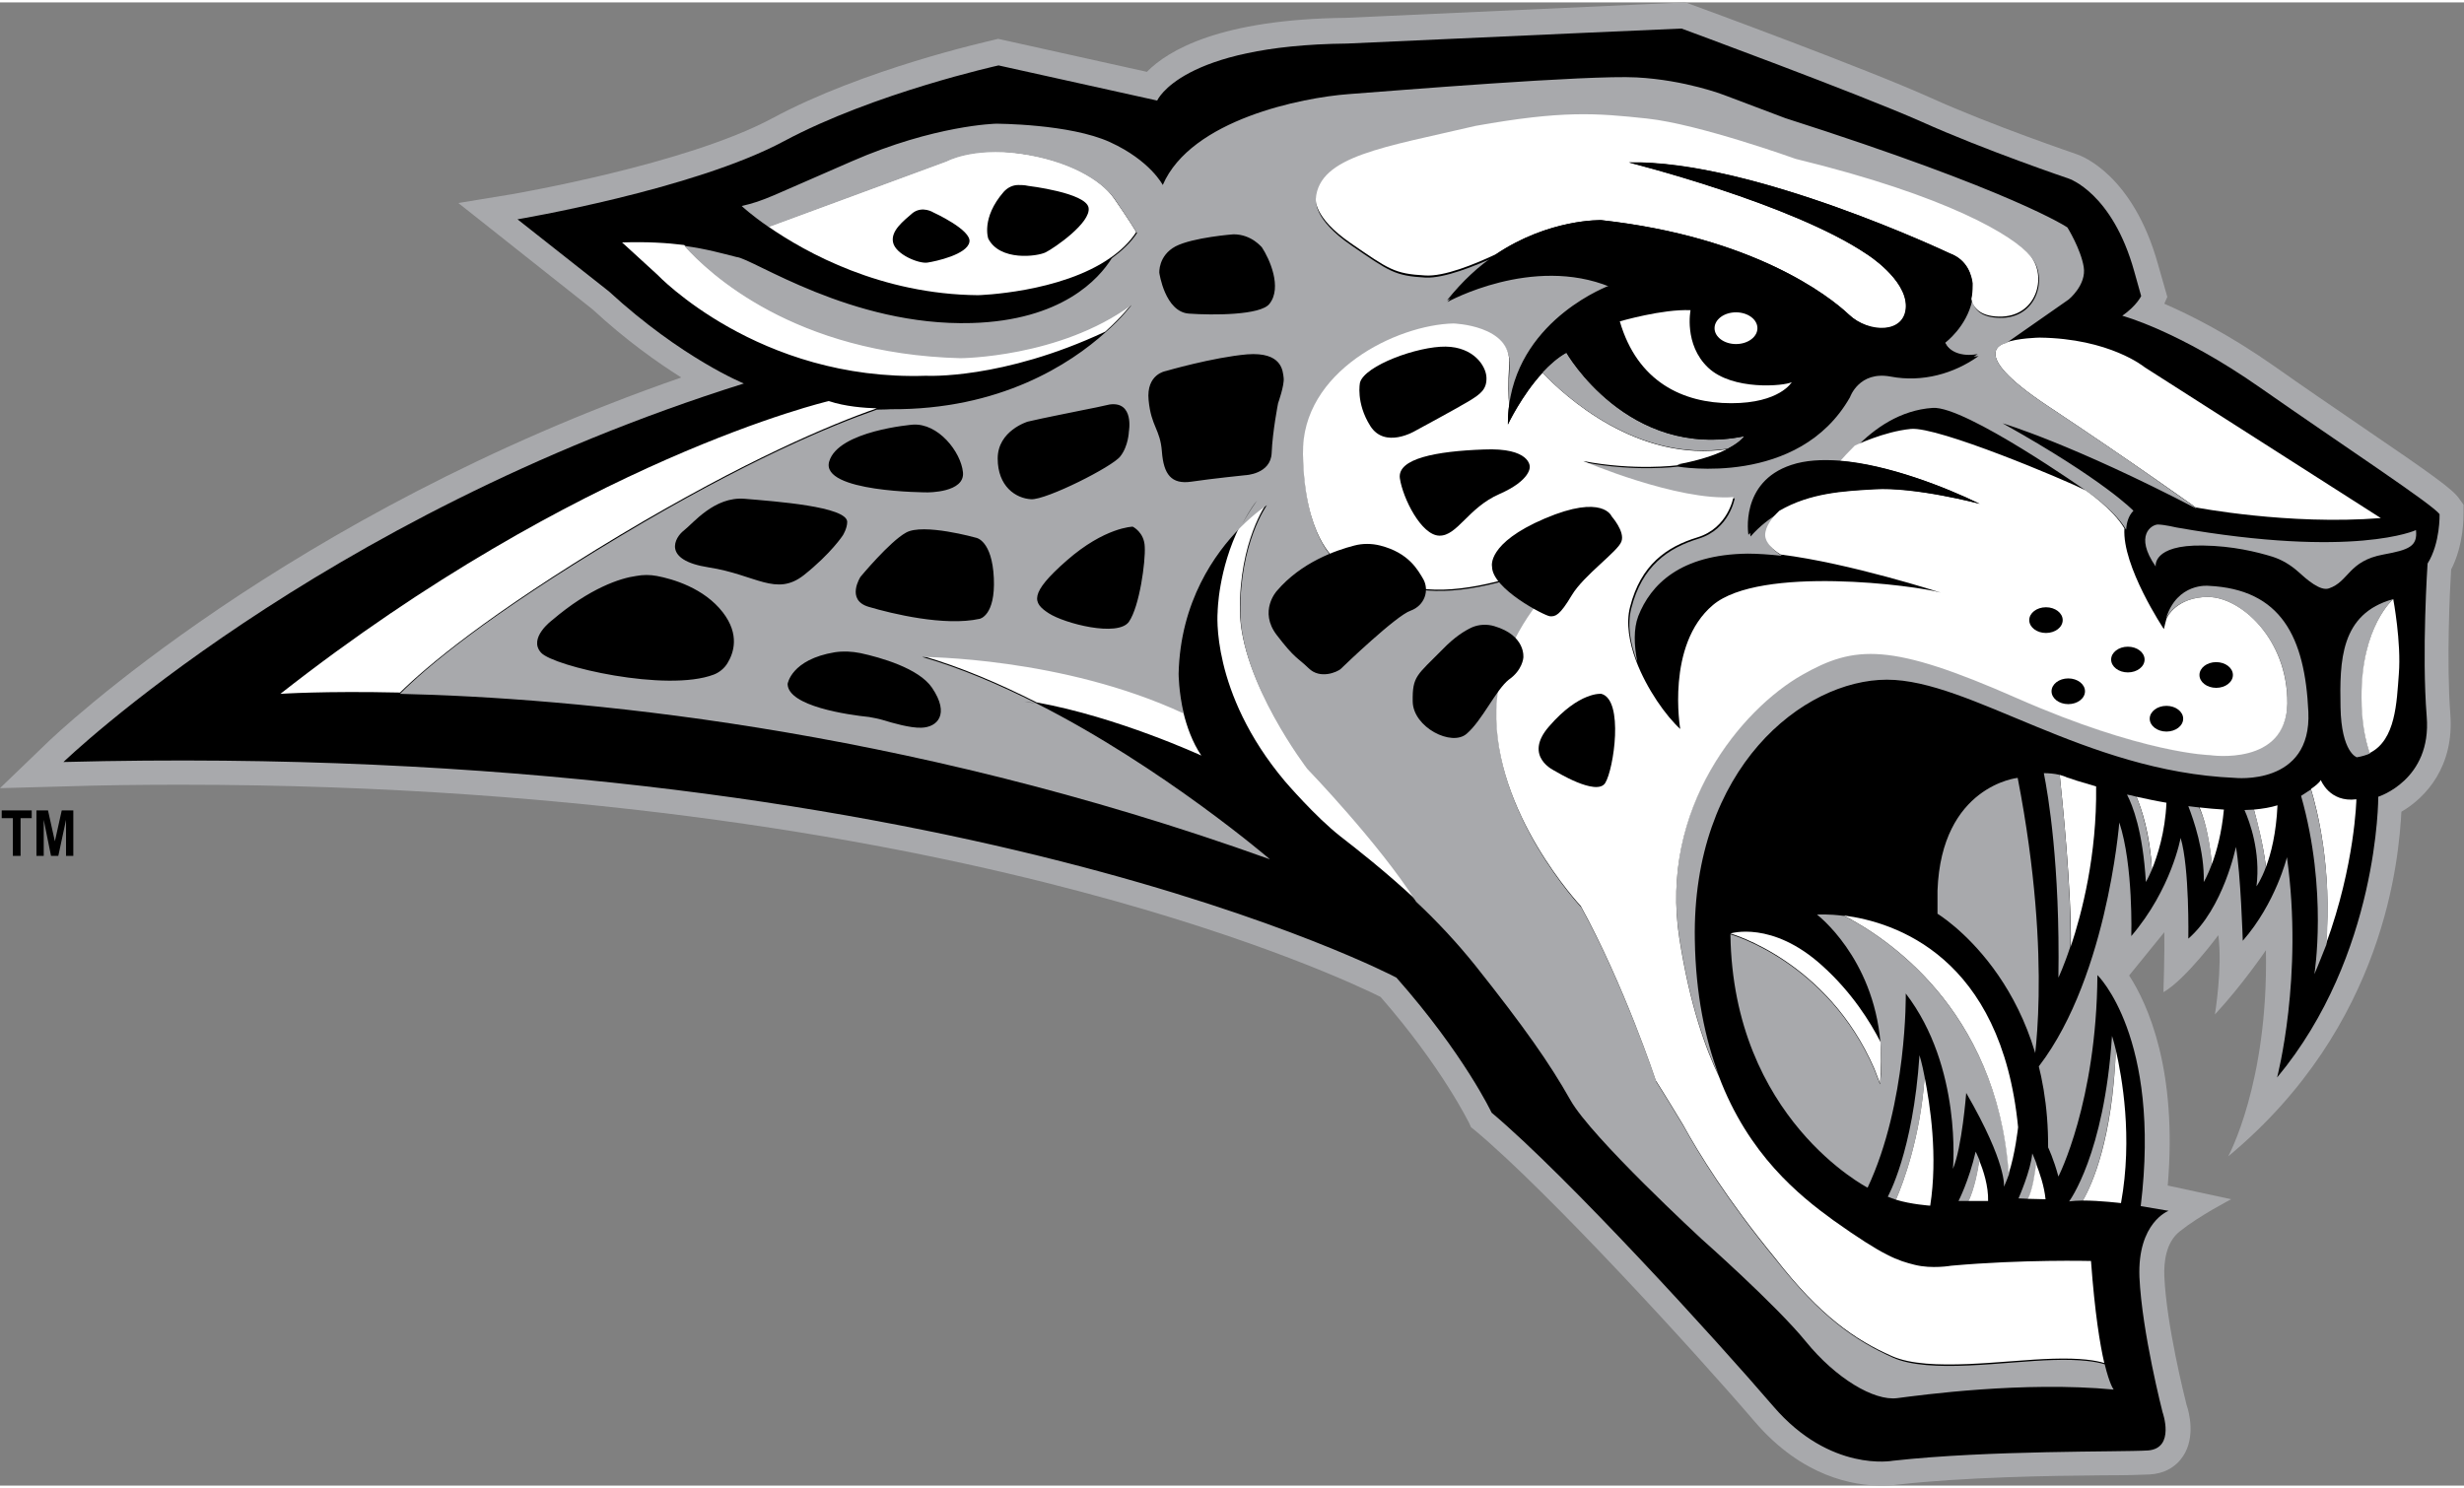 <svg height="1510" viewBox="15.6 8.2 574.7 346" width="2500" xmlns="http://www.w3.org/2000/svg"><rect x="15.6" y="8.2" width="574.7" height="346" fill="#808080" stroke="none"/><path d="m512.2 235.2c4.4 6.8 11.3 22.1 9 49l14.8 3.2s-7.4 3.8-12 7.5c-3.3 2.6-3.7 7.3-3.6 10.4.5 11.4 4.7 28.1 5.2 30.1.6 1.7 2.1 7.5-.8 11.9-1.7 2.6-4.4 4.1-7.8 4.3-2 .1-5.8.2-11 .2-12.1.1-32.3.4-48.1 2.2-.6.1-1.8.2-3.5.2-6.3 0-18.4-1.9-29.6-15-13.7-16-48-53.5-65.1-67.8l-1-.8-.5-1.1c-.1-.1-6.2-12.8-20.6-29.3-4.8-2.4-28.3-13.5-69.7-24.5-42.8-11.4-114-25-210.1-25-9 0-18.2.1-27.4.4l-14.8.4 10.7-10.3c2.3-2.3 56.3-53.6 148.2-85.5-5.7-3.6-12.9-8.7-20.7-15.9l-31.3-24.8 12.8-2.1c.4-.1 40.3-6.9 60.3-17.6 21.5-11.6 50.4-18 51.6-18.3l1.2-.3 34.7 7.7c4.9-5 17.1-12.3 46.5-12.6l79.1-3.6 1.1.4c1.7.6 41.4 15.2 56.2 21.9 14.4 6.5 33.7 13 33.9 13.1 1.3.4 13.2 4.9 19 25.6l2.2 7.7-.7 1.6c6 2.6 15 7.1 25.7 14.6 6.5 4.6 13.4 9.3 19.4 13.4 17.9 12.2 22.2 15.3 23.7 17.5l1 1.4v1.8c0 .8.1 7.5-2.9 13.3-.3 4.7-1.1 21.4-.2 33.6 1 12.3-5.7 19.6-11.4 22.9-.6 10.5-3.5 49.8-40.4 80.4 0 0 9.4-17.1 8.8-48.1 0 0-5.4 8-11.9 15 0 0 1.8-10.9.8-18.5 0 0-7.6 10.3-12.8 13.3 0 0 .3-9.5.2-14z" fill="#a8a9ac"/><path d="m486.2 189.1s-17.8 1.8-18.7 26.3v5.4s26 15.6 25.8 54.5c0 0 1.3 2.7 2.4 6.8 0 0 8.9-17.3 9.1-47 0 0 14.9 14.4 10.1 53.9l6.5 1.1s-7.3 2.7-6.8 15.5c.6 12.9 5.4 31.5 5.4 31.5s3 8.4-3.4 8.9c-6.4.4-37-.1-59.5 2.4 0 0-14.6 2.8-27.9-12.7s-48-53.6-65.7-68.5c0 0-6.4-13.6-22.2-31.5 0 0-105.1-55.6-310.9-50.3 0 0 59.2-57.1 158.7-88.3 0 0-14.4-5.8-31.5-21.5l-21.3-16.8s41-6.9 62.1-18.2 50.1-17.7 50.1-17.7l37 8.2s5.5-12.9 44.3-13.3c39-1.8 78-3.5 78-3.5s41 15.1 55.9 21.7c14.9 6.7 34.4 13.3 34.4 13.3s10.2 3.3 15.3 21.7l1.6 5.7s-1 2.2-4.4 4.6c0 0 13.2 3.5 32.2 16.8s40.2 27.2 41.8 29.5c0 0 .2 6.7-2.8 11.5 0 0-1.4 20.9-.2 35.7s-11.3 18.7-11.3 18.7.2 36.9-23.6 65.5c0 0 6.2-23.5 2.3-51.4 0 0-2.6 10.7-10.3 19.5 0 0-.5-15.9-1.6-21.9 0 0-2.9 14.3-11.1 21.4 0 0 .3-16.5-1.8-23.5 0 0-2.1 11.9-11.5 22.9 0 0 .5-16.5-2.8-26.5 0 0-3 38.4-20.3 58.8 0-.2 5.1-25.4-3.4-69.2z"/><path d="m484.2 281.5c-2.9-38.7-29.2-55.5-38.5-60.2-3.8-.5-6.3-.3-6.3-.3s13.1 9.9 14.8 29.9c.3 3 .3 6.2-.1 9.7l-1.3-3.4c-10.9-25.3-33.6-31.6-33.6-31.6.6 43 32 59.1 32 59.1 9.3-19.8 8.9-45.3 8.9-45.3 13.2 17.2 11 40.9 11 40.9 2.1-4.9 3.1-17.7 3.1-17.7 9.6 16.6 8.8 21.9 8.8 21.9.4-.9.8-1.9 1.2-3z" fill="#a8a9ac"/><path d="m452.8 257 1.3 3.4c.3-3.5.3-6.7.1-9.7-2.4-4.7-6.7-11.6-13.6-17.8-11.7-10.6-21.4-7.5-21.4-7.5s22.7 6.4 33.6 31.6zm-7.2-35.8c9.4 4.8 35.7 21.5 38.5 60.2 1.5-4.4 2.2-10.8 2.2-10.8-3.9-39.9-28.8-47.9-40.7-49.4z" fill="#fff"/><path d="m463.3 253.8c-1.5 22.6-7.4 33-7.4 33 .6.2 1.2.5 1.9.7 1.8-4.1 5.7-14.7 6.7-28.6-.6-3.2-1.2-5.1-1.2-5.1z" fill="#a8a9ac"/><path d="m464.5 258.9c-1 13.9-4.9 24.5-6.7 28.6 3.5 1.1 8 1.4 8 1.4 1.8-11.5 0-23.4-1.3-30zm12.7 19.4c-.4 2.6-1.1 6.4-2.5 9.5h4.6c.1-3.4-1.1-7.2-2.1-9.5z" fill="#fff"/><path d="m476.4 276.3c-1.6 6.9-4 11.5-4 11.5h2.4c1.4-3.1 2.1-6.9 2.5-9.5-.5-1.2-.9-2-.9-2zm13.2.4c-.3 3.9-3.2 10.5-3.2 10.5l2.3.1c1.1-2.4 1.6-5.8 1.9-8.2-.6-1.5-1-2.4-1-2.4z" fill="#a8a9ac"/><path d="m490.5 279.1c-.3 2.4-.8 5.9-1.9 8.2l4.1.1c-.3-3.1-1.4-6.2-2.2-8.3z" fill="#fff"/><path d="m508.2 249.3c-1.8 27.7-10 38.6-10 38.6.9-.1 2-.2 3.2-.2 2.2-3.8 6.8-14.3 7.7-35.1-.5-2.1-.9-3.3-.9-3.3z" fill="#a8a9ac"/><path d="m509.1 252.6c-.8 20.8-5.5 31.3-7.7 35.1 4 0 8.9.6 8.9.6 2.8-15.4.2-29.5-1.2-35.7zm8.4-42.1c1.3-3.2 3.1-8.7 3.4-15.6-2.4-.4-4.7-.9-7-1.4 1.2 2.8 3.2 8.8 3.6 17zm-21.5-22.1c.6 5.7 2.8 27.1 2.6 40 2.6-7.8 6.1-21.3 5.9-37.3-3.5-1-6-1.8-6.8-2.1-.6-.3-1.1-.4-1.7-.6z" fill="#fff"/><path d="m511.7 193c1.3 2.5 3.7 8.5 4.4 20.4 0 0 .6-1 1.4-2.9-.5-8.2-2.4-14.1-3.6-17-.7-.2-1.5-.4-2.2-.5zm-15.7-4.6c-1.3-.3-2.6-.4-3.7-.4 1 5 3.8 21.4 3.4 47.7 0 0 1.3-2.7 2.8-7.3.3-12.9-1.9-34.2-2.5-40z" fill="#a8a9ac"/><path d="m541.3 196.5c.7 2.7 2.2 8.2 2.8 13.4 1.2-3.1 2.4-7.9 2.7-14.4-1.6.5-3.4.8-5.5 1z" fill="#fff"/><path d="m539.1 196.6c1.2 2.7 3.8 9.7 2.8 17.8 0 0 1.1-1.5 2.2-4.5-.6-5.2-2-10.7-2.8-13.4-.7 0-1.4.1-2.2.1zm-13.1-.9c1.2 3.1 3.8 10.5 3.6 17.7 0 0 .9-1.5 1.9-4.2-.7-7.3-2.1-11.4-3-13.2-.8-.1-1.7-.2-2.5-.3z" fill="#a8a9ac"/><path d="m531.5 209.2c1.1-2.9 2.3-7.3 2.8-12.7-1.9-.1-3.8-.3-5.7-.5.8 1.8 2.2 5.9 2.9 13.2zm25.4-19.6c-.3.6-1.3 1.4-2.3 2.1 1.4 4.6 5 18.5 3.5 36.2 6.8-18.6 7.1-33.8 7.1-33.8-6.3.8-8.3-4.5-8.3-4.5z" fill="#fff"/><path d="m554.6 191.8c-1.2.8-2.3 1.5-2.3 1.5 6.3 22.2 3.1 41.6 3.1 41.6 1-2.3 1.9-4.7 2.8-6.9 1.4-17.8-2.2-31.6-3.6-36.2zm19.2-44.4c-12.4 3.4-12.5 14.5-12.3 25.2.2 10.6 3.8 11.7 3.8 11.7 1.2-.2 2.2-.5 3.1-.9-1.1-2.9-1.9-7.1-1.9-13-.2-16.7 7.3-23 7.3-23z" fill="#a8a9ac"/><path d="m575.1 164.9c.6-7.4-1.3-17.5-1.3-17.5s-7.5 6.3-7.4 22.9c0 6 .9 10.1 1.9 13 6.1-3 6.3-11.9 6.8-18.4z" fill="#fff"/><path d="m579.1 131.3s-14.3 6.7-55.8-.6c0 0-3-.7-4.4-.7s-5.6 2.5-.5 9.8c0 0-.9-5.1 11-4.9 7 .1 12.6 1.5 16.2 2.6 2.2.7 4.2 1.9 5.9 3.4 2.2 2 5.3 4.7 7.3 4 4.7-1.6 4.5-6.4 12.7-7.9 6-1.1 8-1.9 7.6-5.7z" fill="#a8a9ac"/><path d="m257.4 171.5c18.9 3.4 38.4 12.4 38.4 12.4-2.1-3.1-3.4-6.8-4.2-10.1-28.3-13.2-61-13.2-61-13.2 9 2.6 18.1 6.5 26.8 10.9zm47.4-21.3c-.2-16.3 6.2-25.1 6.2-25.1s-2.7 1.7-6.2 5.2c-5.1 10.2-5.2 20.1-5.2 20.1s-1.8 18.7 15.7 39.5c0 0 7.1 8.3 13 12.9 3.6 2.8 10.3 8 17.6 14.8-8.7-13.7-25.4-31-25.4-31s-15.5-20.1-15.7-36.4z" fill="#fff"/><path d="m501.9 121.9s-28.3-20-36-19.5-13.6 4.8-17.8 9.1c0 0 6.8-3.3 13.1-3.9 6.3-.5 35.7 11.8 40.7 14.3zm-71.1 14.9c-2.9-.4-5.6-.6-8-.5-15.7.2-22.6 7.2-25.5 14.6-1.1 2.9-1 6.8-.2 10.7 2.5 6.6 7 12.9 10.3 15.9 0 0-3.3-19.6 7.6-28.9 11-9.3 47.4-4.5 53.2-2.9 0 0-21.4-6.9-37.4-8.9z"/><g fill="#fff"><path d="m220.1 102.9c-2.9-.1-7.3-.4-11.2-1.7 0 0-58.1 13.5-127.9 68.3 0 0 10.1-.7 27.9-.3 5.9-5.8 20.1-18 51.4-36.8 29.3-17.5 49.2-25.8 59.8-29.5zm272.9-.7c19.3 12.8 34.7 23.8 34.7 23.8s21.6 4.2 43.2 2.5l-55.1-35.2s-8.1-6.7-24.5-6.9c0 0-5.3.1-7.9 1.2.1.1-9.7 1.8 9.6 14.6zm-213.5-23.6c-16.8 12.3-39.9 12.4-39.9 12.4-38.7-1-58.7-19.8-64.4-26.2-4-.5-8.7-.8-14.5-.6l8.2 7.5s23.6 24.9 62.7 23.6c0 0 17.7 1 41.8-10.3 4.1-3.7 6.1-6.4 6.1-6.4z"/><path d="m275.5 54c-3.2-4.7-11-9.1-22.1-10.6-11.1-1.6-17.1 1.8-17.1 1.8l-41.5 15.3c8.8 6.1 26.3 15.8 48.9 16 0 0 19.3-.5 31-8.8 2.3-1.6 4.4-3.6 5.9-5.9.1 0-1.9-3.2-5.1-7.8z"/></g><path d="m530.6 146.9c7.6 0 18.6 9.9 18.5 24.6s-18 12.1-18 12.1-15.6-.2-45.1-13.3-37.8-12.4-50.1-5.4c-13.9 7.9-33.4 30.8-28.6 61.5 2.4 15.5 6.1 25.7 9.2 32.1-3.2-8.5-5.4-18.9-5.6-31.6-.7-40.1 25.3-60.7 44.8-60.7s46 21.4 81.1 22.9c0 0 18 2 17.2-15.4s-6.3-28.6-23.3-29.4c0 0-7.3-.8-9.9 7.6.2-.3 2.4-5 9.8-5z" fill="#a8a9ac"/><path d="m493 102.2c-19.3-12.8-9.5-14.5-9.5-14.5l14.6-10.2s4.2-3.4 3.5-7.6-3.8-9.2-3.8-9.2-12.3-8.4-65.8-25.5l-14.3-5.4s-9-3.5-20.4-4.1-56.5 3.1-67.2 3.9-36.7 5.9-43.3 21.2c0 0-2.9-5.7-12.3-10s-26.6-4.3-26.6-4.3-14.3.3-33.7 8.8c-19.4 8.4-20.1 9.1-25.6 10.4 0 0 2.2 2.1 6.3 4.9l41.5-15.3s6-3.3 17.1-1.8c11.1 1.6 18.8 6 22.1 10.6 3.2 4.7 5.2 7.9 5.2 7.9-1.5 2.3-3.6 4.2-5.9 5.9-3 4.8-11.6 14.5-32.7 15.1-28 .8-51.1-15.1-54.8-15.4-3.2-.8-7-1.9-12.2-2.6 5.7 6.4 25.7 25.2 64.4 26.2 0 0 23.1-.1 39.9-12.4 0 0-2 2.8-6.1 6.4 1.2-.6 2.4-1.1 3.6-1.8l-3.6 1.8c-8.1 7.3-24.5 18.1-50.1 17.9 0 0-1.3.1-3.2.1-10.6 3.7-30.6 12-59.8 29.5-31.3 18.7-45.6 30.9-51.4 36.8 39.2.9 115.8 7.3 202.9 38.6 0 0-24.9-21.4-54.3-36.3-1-.2-1.9-.3-2.9-.5 1 .1 1.9.3 2.9.5-8.7-4.4-17.8-8.3-26.8-10.9 0 0 32.7 0 61 13.2-1.2-5.1-1.2-9.3-1.2-9.3.4-16.9 8.5-28.1 14.4-34.1 1.1-2.1 2.3-4.3 3.9-6.3-1.5 2.1-2.8 4.2-3.9 6.3 3.5-3.5 6.2-5.2 6.2-5.2s-6.4 8.8-6.2 25.1 15.6 36.4 15.6 36.4 16.7 17.3 25.4 31c4.7 4.4 9.5 9.5 13.9 15 11.2 14.1 17.2 22.6 22.1 31.3s30.6 32.4 30.6 32.4 17.3 15.3 24.3 23.9 15.9 13.9 21.3 13.2 29.4-4 50.5-2c0 0-.9-1-2.1-5.9-1.9-.6-5.5-1.2-12-1-11.2.3-28.9 3.3-37.5-.6s-16.6-9.3-27.2-22.8c-11.1-13.5-18-24.7-21.5-31.1-3.9-6.5-6.4-10.4-6.4-10.4s-7.3-22.1-17.5-40.7c0 0-20.4-21.7-19.7-45.8s25.8-40 25.8-40-31.8 17.4-49 10.3l-14.3-5.4s-7.3-5.1-7.6-24.5 21.9-30.2 35.1-30.5c0 0 13.5.4 13 9.5-.3 4.8-.2 7.7 0 9.5 2.8-20.3 23.5-27.8 23.5-27.8-18.2-7.5-38 3.5-38 3.5 3.6-4.6 7.5-8 11.3-10.6-4.9 2.2-12 5.1-16.4 4.9-7.2-.4-8.4-1.4-17.3-7.5s-8.2-10.4-8.2-10.4c.8-10 16-12 37.4-17.2 20.2-3.5 27.9-3 40-1.7s34.6 9.4 34.6 9.4c35.7 8.8 50.9 18.1 54.8 22.7 3.9 4.7 1.4 14.3-7.4 14.1-4.5-.1-6-2.1-6.4-4.1-1.3 6.2-6.3 9.9-6.3 9.9 2 4.3 7.8 3.1 7.8 3.1-5.7 4.1-13.1 6.2-20.5 4.8s-9.5 4.8-9.5 4.8c-12 21.1-40.1 16.2-40.1 16.2s-10 1.3-21.8-1c0 0 22.1 9.4 35 8.4 0 0-1.2 7.2-8.4 9.4s-13.2 6.4-15.7 16.2c-1 3.8-.3 8.3 1.4 12.6-.8-3.9-.9-7.8.2-10.7 2.9-7.4 9.8-14.4 25.5-14.6 2.4 0 5.1.2 8 .5-1.9-1.2-3.5-2.7-3.6-4.5-.1-2 1.5-4 3.3-5.7-2.4 1.4-4.8 3.2-7 5.7 0 0-2.1-12.3 10-16.3 3.3-1.1 7.1-1.3 11.3-1 .8-.8 1.9-2 3.4-3.6 4.2-4.3 10.2-8.6 17.8-9.1s36 19.5 36 19.5 6.3 4.2 9.1 8.9c.1-1.7.6-3.3 1.7-4.4 0 0-6.7-7.1-30.5-20.4 0 0 16 4.7 45.4 20-.4-.4-15.8-11.4-35.1-24.2z" fill="#a8a9ac"/><path d="m530.6 146.9c-7.3 0-9.6 4.7-9.7 5.1-.2.7-.4 1.5-.6 2.4 0 0-9.8-14.7-9.2-23.5-2.8-4.7-9.1-8.9-9.1-8.9-5-2.5-34.4-14.9-40.7-14.3s-13.1 3.9-13.1 3.9c-1.6 1.6-2.7 2.8-3.4 3.6 11.3.9 24.5 6.1 32.6 10 0 0-15.1-4-24.6-3.4-7.1.4-15 .8-22.2 5-1.7 1.6-3.3 3.7-3.3 5.7.1 1.8 1.7 3.3 3.6 4.5 16.1 2 37.4 8.9 37.4 8.9-5.8-1.7-42.2-6.4-53.2 2.9s-7.6 28.9-7.6 28.9c-3.3-3-7.8-9.3-10.3-15.9-1.6-4.3-2.4-8.8-1.4-12.6 2.5-9.8 8.5-14 15.7-16.2s8.4-9.4 8.4-9.4c-13 1-35-8.4-35-8.4 11.9 2.3 21.8 1 21.8 1 5.9-1.1 9.7-2.6 12-3.8-21.2 3.3-38.3-12.5-43.3-17.8-4.9 5.3-8.1 12.1-8.1 12.1 0-1.6.1-3.1.3-4.6-.2-1.8-.3-4.8 0-9.5.6-9.1-13-9.5-13-9.5-13.2.3-35.5 11.1-35.1 30.5.3 19.4 7.6 24.5 7.6 24.5l14.3 5.4c17.2 7.1 49-10.3 49-10.3s-25.2 16-25.8 40c-.7 24.1 19.7 45.8 19.7 45.8 10.2 18.6 17.5 40.7 17.5 40.7s2.5 3.9 6.4 10.4c3.5 6.4 10.4 17.6 21.5 31.1 10.5 13.5 18.6 19 27.2 22.8s26.3.9 37.5.6c6.5-.2 10.1.4 12 1-1-4.3-2.2-11.6-3.1-23.8 0 0-15.9-.4-32.6 1.1 0 0-4.5.8-8.5-.2s-7.2-2-19-10.4c-8-5.8-19.8-15.3-26.7-33.6-3.1-6.4-6.8-16.7-9.2-32.1-4.8-30.7 14.7-53.6 28.6-61.5 12.3-7 20.6-7.6 50.1 5.4s45.1 13.3 45.1 13.3 17.8 2.7 18-12.1c.1-15-10.9-24.8-18.5-24.8zm-141.5-87.9c35.4 4 53.1 17.6 57.8 22.1s13.2 4.5 13.3-1.9-9.1-12.2-9.1-12.2c-17.6-11.9-55.5-21.4-55.5-21.4 28.8-.7 74.8 21.2 74.8 21.2 4.3 1.5 5.1 5.4 5.3 6.9v.6c0 1.1-.1 2.2-.3 3.1.4 1.9 1.9 4 6.4 4.1 8.9.2 11.3-9.4 7.4-14.1s-19.1-14-54.8-22.7c0 0-22.5-8.1-34.6-9.4s-19.8-1.9-40 1.7c-21.3 5-36.5 7-37.3 17 0 0-.7 4.3 8.2 10.4s10.1 7.1 17.3 7.5c4.4.3 11.5-2.6 16.4-4.9 12.5-8.4 24.7-8 24.7-8z" fill="#fff"/><path d="m422.4 109.4c-27.2 5.5-41.5-19.5-41.5-19.5-2 1.1-3.9 2.7-5.6 4.6 5 5.3 22.1 21.1 43.3 17.8 3-1.6 3.8-2.9 3.8-2.9z" fill="#a8a9ac"/><path d="m469 87.2s5-3.7 6.3-9.9c.2-1 .3-2 .3-3.1v-.6c-.2-1.5-1-5.3-5.3-6.9 0 0-46-21.8-74.8-21.2 0 0 37.9 9.5 55.5 21.4 0 0 9.2 5.8 9.1 12.2s-8.6 6.3-13.3 1.9-22.3-18.1-57.7-22c0 0-12.2-.4-24.7 8.1-3.9 2.6-7.7 6.1-11.3 10.6 0 0 19.8-11.1 38-3.5 0 0-20.7 7.5-23.5 27.8-.2 1.5-.3 3-.3 4.6 0 0 3.2-6.8 8.1-12.1 1.7-1.8 3.6-3.5 5.6-4.6 0 0 14.3 25.1 41.5 19.5 0 0-.8 1.3-3.7 2.8-2.4 1.3-6.1 2.7-12 3.8 0 0 28.2 4.9 40.1-16.2 0 0 2.1-6.2 9.5-4.8s14.9-.7 20.5-4.8c-.1.1-5.9 1.3-7.9-3zm-24.3 27.9c-4.2-.3-8-.1-11.3 1-12.1 4-10 16.3-10 16.3 2.2-2.4 4.6-4.2 7-5.7 7.3-4.2 15.1-4.6 22.2-5 9.5-.6 24.6 3.4 24.6 3.4-8-3.9-21.3-9.1-32.5-10zm-211.4-57.9s-2.5-1.6-4.8.1c-2.2 1.9-5.2 4.2-4.6 6.9.6 2.8 6 5 8 4.7s9.3-1.9 9.8-4.8c.6-2.8-8.4-6.9-8.4-6.9zm22.1-6.2s13.5 1.6 14.1 5.1-8 9.4-10 10.4-10.7 2.1-13.4-3.2c0 0-1.7-4.8 3.6-10.9.9-1 2.1-1.6 3.4-1.6.7 0 1.4 0 2.3.2zm47.9 11.3s-9.4.7-13.5 2.8c-4.1 2.2-3.8 6.2-3.8 6.2s1.3 9.1 6.9 9.5c5.5.4 16.8.4 18.8-2.3 3-3.8 0-10.5-1.8-13.2 0 .1-2.3-3-6.6-3zm-35.1 41c-4.3.9-8.6 1.7-12.9 2.7 0 0-7 2.1-7 8.6s4.2 9.3 7.8 9.5c3.5.2 19-7.6 20.8-10 1.9-2.4 2-5.8 2-5.8s1.3-7.1-4.5-6.3c-2.1.5-4.2.9-6.2 1.3zm-39.7 3.4s-17.4 1.4-19.5 8.6 22.9 7.2 22.9 7.2 8.8.1 8.3-4.7-5.8-11.5-11.7-11.1zm51.3 23.8s-6.5.1-15.4 7.9-7.9 9.9-4.2 12.3 16.1 5.6 18.7 2c2.5-3.6 3.9-14.1 3.7-17.5-.1-3.4-2.8-4.7-2.8-4.7zm-67.6 2s-2.7 4.2-9.1 9.3c-6.5 5.1-11.2-.1-22.2-1.8s-7.9-7-5.8-8.6 7.1-8 14.2-7.4 23.9 1.8 23.9 5.4c0 1.5-1 3.1-1 3.1zm-67.8 19.8s-5.7 4.2-2.6 7.6c2.9 3.2 29.3 9.3 40.3 5.1 1.3-.5 2.5-1.5 3.2-2.7 1.4-2.3 2.9-6.6-1.1-11.8-4.4-5.7-11.7-7.8-15.4-8.5-1.6-.3-3.2-.3-4.8 0-3.7.5-10.8 2.8-19.6 10.3zm73.9 22.6c-4.9-.5-18.9-2.5-19-7.7 0 0 .8-5.7 11-7.4 2-.3 4-.2 6 .2 4.6 1 13.6 3.5 16.7 8.1 4.2 6.2 1.2 9.2-2.5 9.3-2.6.1-6.7-1.1-9-1.8-1-.3-2.1-.5-3.2-.7zm-2-32.7s-3.5 5.4 1.9 7 17.7 4.6 25.9 2.8c0 0 3.7-.7 3.3-9.5s-4.1-9.4-4.1-9.4-12.4-3.5-16.4-1.2c-3.8 2.1-10.6 10.3-10.6 10.3zm71.2-48s-4.6.7-4 6.8c.6 6.2 2.7 6.7 3.1 12s2.2 7.7 6.9 7 12.5-1.5 12.5-1.5 6-.2 6.2-5.2 1.5-11.6 1.5-11.6 1.5-4.2 1.3-5.9-.4-6.1-8.5-5.5c-8 .7-19 3.9-19 3.9z"/><path d="m332.8 96.9s-1 4.7 2.4 10.1 10.4 1.2 10.4 1.2 10.2-5.5 12.8-7.1 4-2.7 3.9-5.4-3-7.1-9.5-7.2-18.9 4.4-20 8.4zm4.7 38c-2-.5-4.1-.5-6 0-4.3 1.1-12.4 3.9-18.1 10.6 0 0-4.3 4.7 0 10.3s4.7 5.1 7.4 7.7c2.7 2.7 6.7.9 7.5.2.7-.7 13-12.5 16.3-13.6 3.3-1.2 4.4-4.7 3-7.3-1.3-2.2-3.4-6.2-10.1-7.9zm34.9-18.4s.2-4.5-10.8-4c-11 .4-20.1 2.1-19.5 6.7.7 4.7 5 13.3 9.2 13.4s6.7-6.5 14-9.7c7.5-3.3 7.1-6.4 7.1-6.4zm-8.8 23.3s-1.3-5.4 12.3-11.2 15.6-.5 15.6-.5 3.1 3.5 2.3 5.8c-.7 2.3-8.8 7.9-11.6 12.6s-3.8 5-5.1 4.9c-1.2-.1-13.5-6.4-13.5-11.6zm7.3 21.3s.7-5.2-6.8-7.4c-1.7-.5-3.6-.4-5.2.3-1.7.8-4 2.2-6.8 5.1-6 6.1-7.1 6.2-7 12.2s9.1 10.6 12.6 7.5c3.6-3.1 6.8-10.2 9.8-12.6 3.2-2.2 3.4-5.1 3.4-5.1zm18.2 8.4s-5.1-.6-12.2 7.6c-6.2 7.1 1.4 10.4 1.4 10.4s9.7 6 11.7 2.8 4.4-19.4-.9-20.8z"/><ellipse cx="420.5" cy="84.2" fill="#fff" rx="5" ry="3.7"/><path d="m409.9 80s-1.6 8 4.1 13.4 17.7 4.3 19.5 3.4c0 0-2.8 4.9-14.1 4.9s-21.9-5-26-19.1c.1 0 9.9-2.9 16.5-2.6z" fill="#fff"/><ellipse cx="492.8" cy="152.3" rx="3.9" ry="3"/><ellipse cx="498" cy="168.9" rx="3.9" ry="3"/><ellipse cx="511.9" cy="161.5" rx="3.9" ry="3"/><ellipse cx="532.5" cy="165.1" rx="3.9" ry="3"/><ellipse cx="520.9" cy="175.3" rx="3.9" ry="3"/><path d="m18.6 207.3v-8.8h-2.6v-1.8h7v1.8h-2.6v8.8zm5.5 0v-10.6h2.7l1.6 7.2 1.6-7.2h2.7v10.6h-1.7v-8.4l-1.8 8.4h-1.7l-1.7-8.4v8.4z"/></svg>